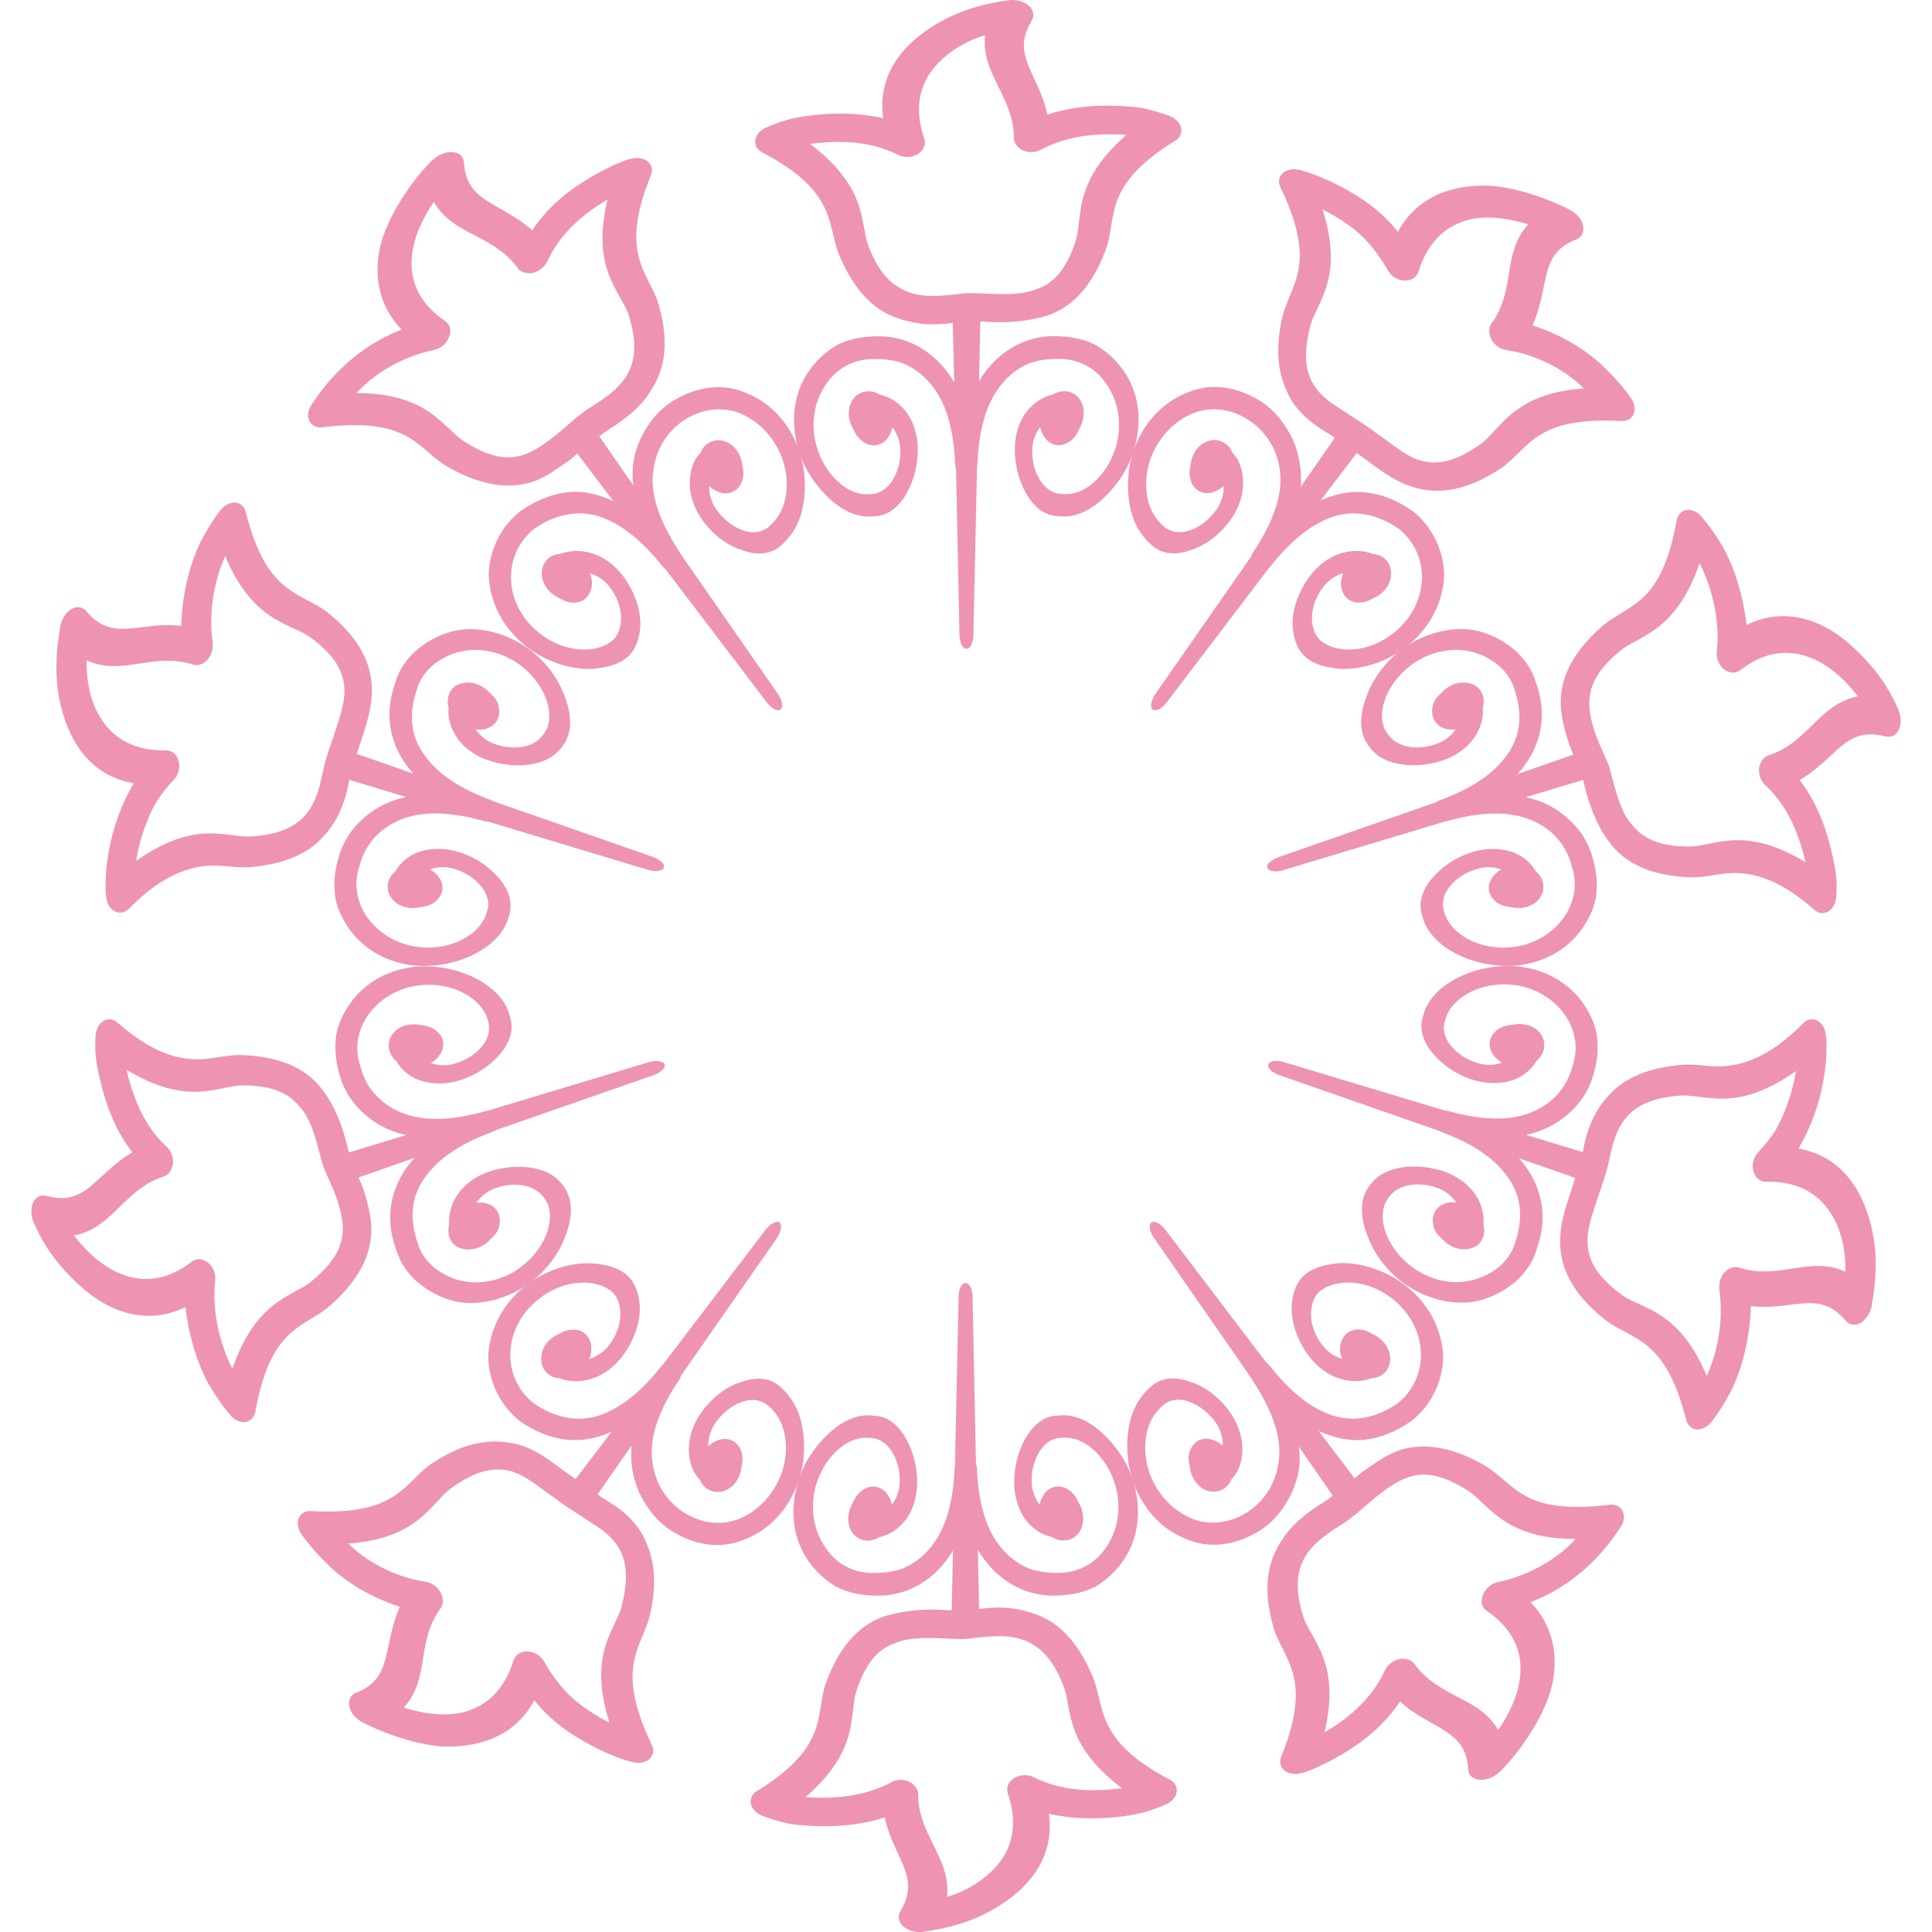 <svg fill="#ee93b433" version="1.1" id="Capa_1" xmlns="http://www.w3.org/2000/svg" xmlns:xlink="http://www.w3.org/1999/xlink" viewBox="0 0 160.047 160.047" xml:space="preserve"><g id="SVGRepo_bgCarrier" stroke-width="0"></g><g id="SVGRepo_tracerCarrier" stroke-linecap="round" stroke-linejoin="round"></g><g id="SVGRepo_iconCarrier"> <g> <g> <path d="M139.685,117.623c0.11,0.443,0.433,0.755,0.854,0.791c0.422,0.037,0.886-0.194,1.229-0.611c0,0,0.786-0.949,1.646-2.6 c0.833-1.688,1.55-4.208,1.629-7.009c1.107,0.132,2.131,0.048,3.038-0.079c1.909-0.231,3.312-0.49,4.841,1.313 c0.295,0.354,0.765,0.422,1.202,0.169c0.443-0.274,0.812-0.802,0.934-1.43c-0.037-0.143,0.828-3.549-0.132-6.913 c-0.696-2.658-2.378-5.484-5.943-6.106c2.711-4.578,2.368-9.281,2.257-9.492c-0.068-0.518-0.332-0.949-0.732-1.123 c-0.375-0.18-0.807-0.085-1.14,0.236c-2.004,2.041-3.67,2.896-5.01,3.286c-1.328,0.38-2.341,0.29-3.279,0.211 c-0.617-0.063-1.256-0.116-1.92-0.042c-2.958,0.289-4.725,1.244-5.801,2.426c-1.149,1.181-1.725,2.573-2.035,3.791v0.006 c-0.09,0.337-0.127,0.653-0.201,0.991l-4.703-1.424c1.318-0.285,2.505-0.854,3.485-1.729c1.018-0.876,1.804-2.036,2.157-3.502 c0.311-1.028,0.358-2.109,0.211-3.101c-0.175-1.002-0.676-1.936-1.25-2.753c-1.239-1.613-3.096-2.652-5.342-2.879 c-3.718-0.291-7.204,1.655-7.773,4.07c-0.063,0.158-0.105,0.322-0.127,0.48c-0.126,0.833,0.148,1.697,0.812,2.541 c0.822,1.002,1.93,1.825,3.354,2.295c1.182,0.374,2.437,0.395,3.565-0.027c0.785-0.332,1.392-0.864,1.793-1.545 c0.723-0.596,0.854-1.619,0.222-2.347c-0.544-0.611-1.44-0.812-2.247-0.622c-0.369,0.026-0.738,0.105-1.055,0.295 c-0.928,0.564-1.097,1.566-0.39,2.357c0.168,0.201,0.374,0.343,0.601,0.475c-0.611,0.232-1.297,0.254-1.972,0.063 c-0.966-0.295-1.783-0.828-2.305-1.497c-0.522-0.67-0.686-1.398-0.438-2.089c0.475-1.851,2.953-3.222,5.652-2.911 c3.438,0.401,5.98,3.555,4.904,6.697c-0.506,2.015-1.94,3.354-3.712,3.977c-1.772,0.611-3.997,0.506-6.618-0.232 c-0.111-0.047-0.243-0.058-0.343-0.058l-13.258-3.992c-0.611-0.179-1.149-0.095-1.281,0.185c-0.11,0.279,0.29,0.675,0.896,0.892 l13.252,4.624c0.053,0.021,0.095,0.053,0.147,0.074c2.542,0.934,4.414,2.151,5.511,3.718c1.182,1.582,1.324,3.407,0.67,5.39 c-0.427,1.582-1.767,2.621-3.217,3.085c-1.461,0.47-3.111,0.312-4.641-0.527c-2.341-1.318-3.659-3.939-2.942-5.728 c0.321-0.643,0.791-1.176,1.608-1.418s1.767-0.211,2.721,0.127c0.644,0.242,1.208,0.664,1.562,1.213 c-0.253-0.032-0.512-0.027-0.754,0.031c-1.019,0.232-1.414,1.197-1.061,2.141c0.121,0.327,0.364,0.602,0.644,0.834 c0.538,0.616,1.382,1.002,2.22,0.827c1.013-0.163,1.461-1.102,1.208-2.02c0.068-0.791-0.121-1.603-0.575-2.325 c-0.622-0.992-1.629-1.709-2.815-2.1c-1.435-0.453-2.9-0.484-4.093-0.126c-1.022,0.284-1.666,0.87-2.119,1.593 c-0.101,0.126-0.158,0.279-0.222,0.432c-0.501,1.177-0.18,2.669,0.475,4.082c0.644,1.393,1.804,2.816,3.428,3.76 c1.914,1.123,4.219,1.503,6.064,0.85c1.851-0.628,3.67-2.015,4.271-4.129c1.044-2.812,0.343-5.506-1.477-7.516l4.672,1.63 c-0.053,0.158-0.105,0.312-0.158,0.47c-0.844,2.784-2.942,6.865,2.616,11.27c0.527,0.416,1.097,0.711,1.655,0.996 C136.215,111.242,138.272,112.028,139.685,117.623z M132.482,98.849c0.126-0.353,0.242-0.706,0.348-1.018 c0.105-0.332,0.211-0.675,0.316-1.033c0.116-0.549,0.253-1.107,0.38-1.693c0.644-2.479,1.877-4.086,5.716-4.35 c0.501-0.032,0.986,0.047,1.509,0.11c1.761,0.189,4.081,0.638,8.026-2.136c-0.158,0.954-0.433,2.088-0.907,3.259 c-0.232,0.58-0.527,1.192-0.854,1.762c-0.391,0.574-0.844,1.144-1.35,1.688c-0.391,0.39-0.56,1.013-0.422,1.561 c0.137,0.543,0.554,0.907,1.033,0.896c2.595-0.063,4.271,0.949,5.284,2.458c1.055,1.502,1.339,3.448,1.318,4.999 c-1.593-0.749-3.153-0.454-4.662-0.222c-1.308,0.2-2.652,0.358-4.145-0.121c-0.411-0.127-0.896,0.026-1.234,0.416 c-0.337,0.391-0.464,0.955-0.406,1.445c0.396,2.758-0.269,5.426-1.044,7.113c-1.835-4.371-4.113-5.246-5.695-6.001 c-0.49-0.216-0.943-0.411-1.339-0.712C130.224,104.271,131.542,101.792,132.482,98.849z"></path> <path d="M134.285,126.457c0.28-0.443,0.322-0.955,0.116-1.309c-0.2-0.369-0.611-0.559-1.075-0.495 c-5.833,0.717-7.314-0.865-8.786-2.078c-0.464-0.4-0.96-0.822-1.529-1.165c-2.51-1.456-4.546-1.756-6.17-1.492 c-1.635,0.253-2.795,1.213-3.839,1.914c-0.274,0.205-0.527,0.422-0.791,0.633l-2.975-3.924c1.239,0.564,2.61,0.892,3.893,0.717 c1.275-0.158,2.584-0.686,3.817-1.561c1.693-1.34,2.59-3.375,2.61-5.337c-0.095-2.067-1.018-4.028-2.721-5.531 c-1.393-1.234-3.096-1.909-4.646-2.126c-0.791-0.115-1.497-0.084-2.162,0.074c-0.717,0.116-1.328,0.348-1.855,0.754 c-0.116,0.105-0.243,0.201-0.349,0.332c-0.559,0.649-0.812,1.546-0.822,2.553c0.011,1.234,0.475,2.6,1.35,3.818 c0.738,1.012,1.729,1.75,2.869,2.041c0.844,0.221,1.688,0.168,2.437-0.111c0.959-0.031,1.603-0.844,1.497-1.814 c-0.11-0.833-0.706-1.529-1.466-1.846c-0.316-0.2-0.644-0.337-1.013-0.363c-1.065-0.101-1.698,0.728-1.672,1.714 c0.017,0.242,0.09,0.485,0.19,0.717c-0.639-0.185-1.229-0.58-1.65-1.139c-0.606-0.791-0.939-1.688-0.939-2.511 c-0.01-0.833,0.232-1.571,0.802-2.014c1.571-1.14,4.346-0.817,6.328,1.012c2.637,2.421,2.616,6.281,0.053,8.332 c-1.725,1.182-3.544,1.572-5.337,1.029c-1.846-0.586-3.58-2.004-5.273-4.146c-0.084-0.101-0.168-0.179-0.273-0.253l-8.375-11.017 c-0.39-0.511-0.906-0.78-1.149-0.585c-0.253,0.18-0.137,0.775,0.232,1.292l8.005,11.533c0.021,0.053,0.042,0.1,0.074,0.137 c1.508,2.257,2.362,4.393,2.288,6.238c-0.073,1.819-0.886,3.612-2.604,4.763c-1.351,0.88-2.964,1.144-4.409,0.648 c-1.471-0.538-2.731-1.678-3.491-3.26c-0.58-1.229-0.717-2.557-0.527-3.681c0.19-1.128,0.729-2.015,1.498-2.626 c0.585-0.422,1.34-0.49,2.141-0.18c0.802,0.307,1.582,0.929,2.142,1.725c0.385,0.564,0.596,1.266,0.559,1.904 c-0.179-0.169-0.39-0.332-0.633-0.422c-0.98-0.443-1.898,0.016-2.141,1.055c-0.085,0.343-0.042,0.717,0.037,1.07 c0.084,0.828,0.563,1.629,1.302,1.951c0.887,0.391,1.825-0.031,2.173-0.896c0.549-0.549,0.844-1.355,0.886-2.236 c0.063-1.202-0.348-2.378-1.075-3.385c-0.886-1.213-2.036-2.057-3.186-2.421c-1.013-0.38-1.94-0.401-2.7-0.037 c-0.137,0.079-0.284,0.153-0.411,0.248c-1.018,0.822-1.761,1.93-2.024,3.544c-0.274,1.561-0.143,3.412,0.59,5.109 c0.907,2.078,2.479,3.555,4.388,4.229c1.946,0.771,4.082,0.332,5.906-0.807c1.245-0.796,2.078-1.988,2.616-3.127 c0.548-1.192,0.78-2.41,0.574-3.823l2.811,4.065c-0.121,0.101-0.242,0.195-0.374,0.301c-1.208,0.791-2.811,1.751-3.854,3.428 c-1.05,1.571-1.667,3.739-0.686,7.172c0.179,0.638,0.479,1.218,0.765,1.767c0.785,1.672,2.057,3.644-0.111,8.954 c-0.163,0.411-0.095,0.839,0.232,1.129c0.332,0.29,0.844,0.385,1.371,0.253c0,0,0.311-0.042,0.796-0.248 c0.501-0.2,1.208-0.517,2.03-0.971c1.646-0.917,3.812-2.325,5.411-4.719c0.791,0.738,1.682,1.244,2.499,1.708 c1.688,0.971,3.012,1.614,3.153,3.924c0.021,0.458,0.349,0.791,0.887,0.844c0.517,0.063,1.139-0.143,1.603-0.564 c0.143-0.026,2.61-2.553,3.929-5.7c1.07-2.442,1.229-5.881-1.26-8.438C131.865,130.786,134.132,126.583,134.285,126.457z M124.076,131.065c-0.549,0.116-1.018,0.532-1.224,1.05c-0.222,0.512-0.116,1.028,0.296,1.318 c4.377,2.963,2.784,7.256,0.959,9.893c-0.864-1.54-2.268-2.173-3.617-2.89c-1.191-0.633-2.384-1.308-3.301-2.579 c-0.264-0.354-0.749-0.517-1.261-0.416c-0.517,0.115-0.971,0.453-1.191,0.906c-1.197,2.627-3.392,4.219-5.016,5.158 c1.087-4.609-0.222-6.592-1.06-8.158c-0.27-0.459-0.522-0.886-0.675-1.36c-1.52-4.71,0.827-6.233,3.438-7.874 c0.322-0.227,0.586-0.447,0.865-0.653c0.253-0.222,0.543-0.459,0.817-0.701c0.422-0.364,0.865-0.749,1.34-1.103 c2.046-1.551,3.817-2.325,7.172-0.152c0.422,0.269,0.785,0.611,1.17,0.985c1.276,1.166,3.012,3.012,7.726,2.995 C129.254,128.924,126.918,130.474,124.076,131.065z"></path> <path d="M74.825,159.579c0.377,0.337,1.015,0.527,1.619,0.453c0.129-0.042,3.607-0.321,6.502-2.268 c2.296-1.471,4.448-3.934,3.941-7.509c2.563,0.574,4.989,0.396,6.761,0.121c1.762-0.295,2.848-0.886,2.975-0.918 c0.484-0.211,0.801-0.606,0.854-1.028c0.063-0.416-0.168-0.791-0.569-1.007c-5.1-2.652-5.421-5.041-5.885-6.803 c-0.132-0.611-0.285-1.239-0.56-1.867c-1.191-2.727-2.646-4.129-4.113-4.804c-1.466-0.654-2.966-0.859-4.219-0.76 c-0.345,0.011-0.675,0.063-1.015,0.101l-0.113-4.915c1.339,2.294,3.712,3.981,6.729,3.792c1.087-0.043,2.131-0.274,3.032-0.738 c0.881-0.543,1.65-1.239,2.221-2.057c1.181-1.646,1.571-3.729,1.075-5.991c-0.411-1.856-1.371-3.306-2.521-4.461 c-1.16-1.123-2.457-1.788-3.718-1.667l-0.485,0.032c-0.838,0.11-1.582,0.644-2.178,1.529c-0.701,1.05-1.129,2.457-1.145,3.923 c-0.011,1.229,0.369,2.495,1.118,3.359c0.543,0.639,1.239,1.07,2.015,1.234c0.785,0.512,1.813,0.338,2.314-0.48 c0.412-0.717,0.327-1.677-0.1-2.356c-0.143-0.338-0.332-0.639-0.606-0.892c-0.802-0.723-1.83-0.585-2.362,0.322 c-0.116,0.216-0.222,0.464-0.264,0.722c-0.401-0.521-0.644-1.171-0.665-1.877c-0.021-1.007,0.243-1.931,0.718-2.626 c0.484-0.707,1.117-1.065,1.855-1.034c1.898-0.179,3.966,1.841,4.493,4.482c0.327,1.714-0.031,3.354-0.917,4.62 c-0.876,1.323-2.32,2.088-3.935,2.088c-1.033,0-1.982-0.116-2.815-0.532c-0.823-0.433-1.529-1.019-2.112-1.788 c-1.149-1.508-1.717-3.67-1.825-6.381c-0.005-0.121-0.031-0.248-0.076-0.358l-0.284-13.832c-0.011-0.644-0.288-1.14-0.578-1.118 c-0.309-0.031-0.566,0.475-0.577,1.118l-0.303,14.038c-0.006,0.058-0.027,0.11-0.027,0.158c-0.107,2.71-0.685,4.861-1.827,6.381 c-0.567,0.764-1.279,1.354-2.109,1.787c-0.833,0.406-1.772,0.538-2.813,0.527c-1.637,0.021-3.075-0.749-3.937-2.083 c-0.896-1.261-1.242-2.896-0.941-4.608c0.541-2.653,2.603-4.673,4.499-4.493c0.746-0.021,1.389,0.332,1.864,1.033 c0.485,0.696,0.749,1.635,0.717,2.632c-0.021,0.701-0.253,1.35-0.654,1.872c-0.053-0.259-0.134-0.507-0.274-0.723 c-0.551-0.907-1.55-1.039-2.365-0.321c-0.282,0.253-0.459,0.553-0.594,0.886c-0.422,0.68-0.53,1.646-0.108,2.362 c0.496,0.812,1.495,0.991,2.299,0.485c0.783-0.169,1.463-0.597,2.025-1.239c0.762-0.865,1.124-2.136,1.118-3.359 c-0.01-1.461-0.442-2.863-1.144-3.924c-0.583-0.886-1.334-1.418-2.17-1.519c-0.153-0.031-0.33-0.021-0.488-0.042 c-1.258-0.121-2.571,0.543-3.715,1.666c-1.16,1.155-2.112,2.616-2.521,4.473c-0.509,2.257-0.098,4.35,1.073,5.979 c0.58,0.812,1.34,1.514,2.226,2.057c0.902,0.464,1.938,0.696,3.03,0.738c2.993,0.19,5.336-1.466,6.673-3.723l-0.108,4.946 c-0.161-0.006-0.335-0.011-0.496-0.016c-1.438-0.111-3.333-0.026-5.107,0.527c-1.782,0.617-3.565,2.13-4.796,5.469 c-0.232,0.627-0.334,1.26-0.422,1.882c-0.334,1.841-0.475,4.15-5.329,7.125c-0.385,0.237-0.562,0.627-0.49,1.049 c0.105,0.422,0.469,0.791,0.965,0.997c0,0,0.292,0.116,0.793,0.274c0.525,0.147,1.248,0.405,2.205,0.479 c1.867,0.174,4.453,0.237,7.132-0.627c0.222,1.049,0.623,1.967,1.016,2.811c0.799,1.756,1.474,3.037,0.242,5.025 C74.36,158.772,74.434,159.23,74.825,159.579z M73.825,147.65c-2.5,1.329-5.215,1.35-7.085,1.224 c3.596-3.153,3.71-5.511,3.937-7.288c0.063-0.532,0.114-1.018,0.264-1.487c0.773-2.399,1.859-3.507,3.122-3.949 c1.252-0.533,2.742-0.496,4.282-0.411c0.361,0.01,0.741,0.021,1.076,0.036c0.335,0.011,0.696,0.006,1.062-0.058 c0.562-0.074,1.139-0.132,1.732-0.158c1.271-0.074,2.389,0.068,3.369,0.69c0.976,0.575,1.804,1.582,2.516,3.412 c0.185,0.459,0.264,0.944,0.354,1.466c0.354,1.74,0.644,4.082,4.493,7.014c-1.894,0.227-4.662,0.412-7.314-0.917 c-0.506-0.253-1.139-0.222-1.613,0.068c-0.485,0.306-0.686,0.796-0.538,1.261c0.844,2.468,0.4,4.355-0.71,5.764 c-1.104,1.413-2.845,2.399-4.329,2.821c0.211-1.735-0.546-3.144-1.221-4.509c-0.588-1.203-1.171-2.432-1.16-3.998 c0-0.438-0.319-0.844-0.788-1.049C74.83,147.381,74.268,147.402,73.825,147.65z"></path> <path d="M52.948,123.629c0.562,1.16,1.384,2.368,2.647,3.169c1.835,1.145,3.942,1.577,5.896,0.802 c1.917-0.675,3.488-2.151,4.39-4.229c0.757-1.697,0.865-3.549,0.591-5.109c-0.282-1.608-1.018-2.721-2.02-3.533 c-0.137-0.105-0.288-0.18-0.422-0.259c-0.772-0.363-1.685-0.343-2.695,0.037c-1.144,0.364-2.302,1.224-3.18,2.421 c-0.751,1.007-1.142,2.193-1.081,3.385c0.042,0.887,0.335,1.688,0.881,2.236c0.346,0.865,1.284,1.292,2.17,0.902 c0.768-0.333,1.237-1.124,1.297-1.941c0.098-0.358,0.119-0.743,0.042-1.086c-0.243-1.033-1.16-1.492-2.139-1.055 c-0.232,0.11-0.453,0.253-0.644,0.427c-0.031-0.627,0.185-1.339,0.567-1.903c0.562-0.802,1.323-1.435,2.138-1.729 c0.799-0.306,1.55-0.243,2.138,0.189c0.783,0.602,1.308,1.487,1.508,2.616c0.187,1.123,0.053,2.446-0.541,3.681 c-0.762,1.582-2.004,2.721-3.488,3.259c-1.458,0.496-3.051,0.232-4.396-0.648c-1.727-1.145-2.555-2.938-2.613-4.762 c-0.077-1.846,0.772-3.977,2.289-6.233c0.071-0.105,0.113-0.222,0.15-0.333l7.918-11.358c0.351-0.538,0.464-1.118,0.232-1.298 c-0.243-0.189-0.762,0.08-1.149,0.58l-8.501,11.17c-0.032,0.042-0.087,0.068-0.113,0.11c-1.68,2.142-3.428,3.555-5.276,4.15 c-1.793,0.538-3.607,0.143-5.329-1.034c-2.586-2.04-2.597-5.906,0.042-8.321c1.994-1.846,4.752-2.156,6.323-1.018 c0.577,0.443,0.828,1.182,0.812,2.015c0,0.812-0.33,1.714-0.941,2.51c-0.422,0.554-1.015,0.949-1.653,1.14 c0.113-0.232,0.174-0.475,0.189-0.728c0.05-0.992-0.583-1.804-1.664-1.698c-0.356,0.021-0.696,0.158-1.015,0.348 c-0.765,0.321-1.382,1.013-1.463,1.856c-0.108,0.971,0.551,1.782,1.498,1.814c0.759,0.295,1.603,0.332,2.434,0.11 c1.139-0.29,2.139-1.023,2.869-2.046c0.875-1.219,1.35-2.584,1.36-3.818c-0.021-1.007-0.277-1.898-0.833-2.547 c-0.114-0.111-0.232-0.227-0.346-0.327c-0.517-0.4-1.139-0.644-1.856-0.765c-0.654-0.143-1.392-0.174-2.159-0.074 c-1.551,0.201-3.262,0.887-4.662,2.126c-1.685,1.508-2.613,3.491-2.705,5.537c0.016,1.956,0.907,4.002,2.608,5.342 c2.447,1.735,5.083,2.077,7.625,0.886l-2.996,3.934c-0.126-0.095-0.266-0.184-0.401-0.284c-1.205-0.796-2.57-2.114-4.416-2.6 c-1.912-0.459-4.148-0.369-7.08,1.587c-0.562,0.369-1.015,0.822-1.458,1.271c-1.371,1.291-2.755,3-8.564,2.673 c-0.464-0.021-0.844,0.19-1.015,0.575c-0.169,0.38-0.092,0.896,0.222,1.334c0,0,0.664,1.018,2.014,2.342 c1.279,1.35,3.449,2.811,6.138,3.681c-0.453,1.007-0.675,1.988-0.875,2.921c-0.398,1.92-0.62,3.375-2.764,4.209 c-0.432,0.158-0.633,0.58-0.551,1.107c0.098,0.532,0.53,1.007,1.052,1.308c0.066,0.031,0.854,0.464,2.081,0.928 c1.226,0.454,2.813,0.96,4.525,1.097c2.766,0.111,5.967-0.633,7.673-3.828c1.664,2.109,3.781,3.275,5.379,4.082 c1.629,0.78,2.792,1.075,2.916,1.07c0.53,0.1,1.015-0.042,1.305-0.338c0.292-0.311,0.334-0.754,0.113-1.154 c-2.521-5.258-1.424-7.283-0.749-8.997c0.242-0.574,0.495-1.171,0.643-1.824c0.641-2.922,0.221-4.794-0.509-6.286 c-0.741-1.481-1.927-2.395-3.024-3.059c-0.303-0.169-0.562-0.354-0.836-0.549l2.813-4.039 C52.204,121.188,52.425,122.438,52.948,123.629z M51.495,133.064c-0.113,0.475-0.335,0.917-0.567,1.397 c-0.728,1.618-1.877,3.681-0.443,8.242c-0.847-0.433-1.856-1.023-2.824-1.825c-0.965-0.807-1.846-1.935-2.576-3.217 c-0.264-0.49-0.789-0.822-1.361-0.854c-0.562-0.032-1.025,0.253-1.181,0.728c-0.756,2.479-2.225,3.739-3.987,4.261 c-1.695,0.475-3.628,0.121-5.112-0.338c1.2-1.275,1.397-2.837,1.648-4.34c0.208-1.297,0.475-2.615,1.403-3.881 c0.253-0.348,0.242-0.85,0-1.329c-0.243-0.453-0.717-0.791-1.216-0.87c-2.797-0.416-5.112-1.851-6.431-3.169 c4.648-0.343,6.188-2.247,7.414-3.518c0.346-0.396,0.686-0.765,1.076-1.044c2.057-1.509,3.607-1.783,4.923-1.45 c1.318,0.348,2.381,1.36,3.683,2.23c0.298,0.222,0.578,0.438,0.854,0.628c0.295,0.189,0.588,0.39,0.917,0.596 c0.464,0.311,0.949,0.622,1.453,0.954C51.329,127.606,52.483,129.256,51.495,133.064z"></path> <path d="M2.739,99.625c-0.211,0.475-0.19,1.129,0.071,1.693c0.032,0.068,0.383,0.896,1.058,1.993 c0.696,1.097,1.814,2.41,3.122,3.518c2.078,1.761,5.091,3.048,8.374,1.45c0.298,2.594,1.086,4.914,1.972,6.476 c0.907,1.529,1.706,2.431,1.793,2.531c0.351,0.39,0.82,0.575,1.237,0.506c0.403-0.073,0.707-0.405,0.788-0.864 c1.042-5.732,3.006-6.65,4.612-7.689c0.546-0.316,1.089-0.648,1.598-1.097c4.503-4.008,3.483-7.229,2.726-9.677 c-0.119-0.321-0.258-0.617-0.382-0.928l4.638-1.619c-1.869,2.015-2.586,4.725-1.54,7.567c0.606,2.114,2.426,3.502,4.271,4.14 c1.848,0.654,4.158,0.264,6.075-0.865c1.617-0.949,2.777-2.362,3.431-3.754c0.646-1.414,0.96-2.906,0.464-4.082 c-0.065-0.143-0.118-0.306-0.211-0.433c-0.453-0.728-1.097-1.312-2.133-1.598c-1.194-0.348-2.658-0.321-4.092,0.132 c-1.194,0.38-2.194,1.107-2.813,2.099c-0.454,0.723-0.643,1.529-0.59,2.32c-0.243,0.923,0.189,1.862,1.221,2.025 c0.833,0.163,1.685-0.211,2.215-0.828c0.274-0.231,0.52-0.517,0.644-0.833c0.334-0.949-0.04-1.909-1.061-2.136 c-0.248-0.058-0.501-0.068-0.762-0.037c0.369-0.543,0.926-0.97,1.571-1.208c0.957-0.332,1.912-0.374,2.713-0.126 c0.799,0.253,1.305,0.77,1.619,1.424c0.712,1.761-0.604,4.388-2.942,5.716c-1.54,0.834-3.193,0.997-4.646,0.544 c-1.44-0.475-2.785-1.519-3.212-3.101c-0.654-1.979-0.514-3.808,0.665-5.379c1.107-1.572,2.979-2.795,5.519-3.719 c0.119-0.042,0.232-0.1,0.33-0.168l13.073-4.557c0.593-0.211,1.015-0.602,0.896-0.891c-0.129-0.274-0.665-0.364-1.284-0.186 l-13.442,4.051c-0.058,0.01-0.108,0-0.145,0.021c-2.608,0.738-4.839,0.844-6.616,0.232c-1.772-0.622-3.214-1.946-3.715-3.966 c-1.081-3.143,1.463-6.307,4.886-6.697c2.713-0.321,5.192,1.055,5.683,2.911c0.231,0.686,0.076,1.419-0.443,2.088 c-0.535,0.67-1.345,1.219-2.317,1.487c-0.675,0.2-1.361,0.169-1.965-0.053c0.222-0.127,0.433-0.285,0.594-0.485 c0.707-0.791,0.546-1.793-0.383-2.352c-0.324-0.19-0.69-0.269-1.049-0.301c-0.81-0.189-1.706,0.011-2.252,0.633 c-0.625,0.718-0.501,1.729,0.222,2.342c0.396,0.68,1.01,1.229,1.793,1.545c1.128,0.427,2.375,0.406,3.564,0.021 c1.427-0.469,2.534-1.286,3.354-2.277c0.665-0.844,0.955-1.709,0.804-2.547c-0.021-0.158-0.071-0.327-0.113-0.475 c-0.567-2.426-4.076-4.372-7.781-4.082c-2.236,0.227-4.121,1.266-5.323,2.885c-0.596,0.801-1.086,1.75-1.271,2.758 c-0.129,1.002-0.079,2.067,0.216,3.096c0.356,1.45,1.139,2.604,2.138,3.485c0.973,0.865,2.138,1.45,3.441,1.725l-4.735,1.439 c-0.045-0.153-0.098-0.316-0.132-0.475c-0.332-1.397-0.912-3.195-2.062-4.704c-1.128-1.514-3.087-2.752-6.637-2.885 c-0.675-0.025-1.318,0.069-1.927,0.164c-0.938,0.143-1.928,0.327-3.267,0.031c-1.371-0.284-3.019-1.022-5.168-2.9 c-0.334-0.295-0.778-0.348-1.139-0.126c-0.366,0.211-0.622,0.675-0.664,1.218c0,0-0.021,0.306-0.021,0.839 c-0.021,0.543,0.053,1.297,0.253,2.22c0.411,1.846,1.065,4.346,2.813,6.613c-0.954,0.543-1.69,1.213-2.375,1.846 c-1.437,1.318-2.436,2.362-4.693,1.771C3.372,98.929,2.96,99.15,2.739,99.625z M10.087,99.809 c0.963-0.933,1.962-1.866,3.462-2.341c0.411-0.132,0.707-0.56,0.778-1.065c0.047-0.517-0.129-1.055-0.525-1.413 c-2.12-1.957-2.876-4.546-3.33-6.376c4.082,2.458,6.371,1.841,8.121,1.514c0.52-0.11,1.015-0.211,1.484-0.211 c2.555-0.011,3.889,0.701,4.736,1.751c0.931,1.039,1.297,2.473,1.685,3.96c0.098,0.354,0.18,0.718,0.298,1.023 c0.124,0.327,0.274,0.653,0.433,1.013c0.222,0.506,0.464,1.038,0.665,1.603l0,0c0.809,2.437,0.97,4.372-2.07,6.86 c-0.377,0.333-0.82,0.555-1.284,0.802c-1.529,0.876-3.715,1.898-5.287,6.466c-0.865-1.703-1.716-4.383-1.437-7.262 c0.098-0.559-0.124-1.16-0.557-1.514c-0.427-0.354-0.965-0.411-1.355-0.116c-4.137,3.228-7.841,0.417-9.769-2.162 C7.886,102.035,8.994,100.875,10.087,99.809z"></path> <path d="M20.36,42.421c-0.108-0.443-0.427-0.746-0.854-0.783c-0.422-0.04-0.886,0.192-1.227,0.609c0,0-0.788,0.946-1.645,2.607 c-0.833,1.68-1.55,4.203-1.627,7c-1.107-0.132-2.133-0.045-3.035,0.079c-1.912,0.227-3.32,0.488-4.839-1.316 c-0.298-0.358-0.767-0.422-1.21-0.163c-0.438,0.266-0.804,0.799-0.928,1.421c0.032,0.145-0.825,3.546,0.129,6.921 c0.701,2.658,2.381,5.477,5.956,6.093c-2.71,4.583-2.375,9.287-2.268,9.498c0.071,0.517,0.335,0.949,0.736,1.123 c0.372,0.177,0.804,0.087,1.139-0.232c2.001-2.046,3.67-2.9,5.01-3.288c1.329-0.385,2.339-0.292,3.272-0.211 c0.623,0.059,1.266,0.114,1.922,0.042c2.961-0.292,4.743-1.252,5.806-2.434c1.15-1.173,1.717-2.566,2.03-3.797 c0.093-0.335,0.129-0.659,0.206-0.989l4.704,1.421c-1.324,0.285-2.502,0.857-3.489,1.732c-1.015,0.87-1.803,2.041-2.154,3.499 c-0.314,1.042-0.359,2.112-0.217,3.106c0.177,1.004,0.675,1.948,1.263,2.75c1.226,1.613,3.087,2.652,5.329,2.879 c3.715,0.29,7.209-1.65,7.776-4.071c0.061-0.158,0.108-0.316,0.119-0.475c0.137-0.835-0.14-1.7-0.804-2.547 c-0.82-0.999-1.927-1.816-3.354-2.286c-1.181-0.377-2.434-0.398-3.567,0.021c-0.788,0.337-1.39,0.87-1.788,1.55 c-0.73,0.596-0.86,1.622-0.221,2.344c0.54,0.617,1.437,0.82,2.246,0.633c0.367-0.034,0.738-0.113,1.052-0.309 c0.928-0.551,1.097-1.561,0.39-2.35c-0.169-0.195-0.38-0.351-0.601-0.475c0.612-0.227,1.297-0.253,1.972-0.061 c0.96,0.287,1.782,0.828,2.299,1.498c0.53,0.669,0.691,1.392,0.443,2.088c-0.475,1.849-2.953,3.225-5.653,2.903 c-3.446-0.391-5.978-3.552-4.904-6.692c0.509-2.02,1.941-3.349,3.705-3.971c1.782-0.62,4.008-0.512,6.615,0.232 c0.124,0.04,0.253,0.055,0.356,0.045l13.252,4c0.617,0.185,1.154,0.093,1.284-0.182c0.114-0.282-0.29-0.68-0.894-0.896 l-13.257-4.622c-0.05-0.023-0.093-0.061-0.143-0.076c-2.553-0.934-4.417-2.154-5.514-3.716c-1.181-1.576-1.326-3.401-0.669-5.384 c0.427-1.587,1.767-2.629,3.214-3.098c1.463-0.461,3.111-0.298,4.638,0.533c2.35,1.318,3.662,3.952,2.948,5.724 c-0.322,0.643-0.799,1.173-1.608,1.416c-0.809,0.243-1.767,0.211-2.721-0.129c-0.654-0.24-1.205-0.659-1.571-1.21 c0.264,0.031,0.52,0.021,0.768-0.032c1.015-0.232,1.402-1.195,1.057-2.141c-0.124-0.327-0.367-0.599-0.641-0.836 c-0.54-0.619-1.384-0.999-2.225-0.83c-1.015,0.16-1.458,1.102-1.215,2.02c-0.056,0.793,0.134,1.603,0.588,2.325 c0.611,0.994,1.627,1.704,2.813,2.091c1.432,0.459,2.9,0.496,4.095,0.14c1.031-0.29,1.666-0.875,2.12-1.598 c0.097-0.134,0.158-0.279,0.221-0.432c0.488-1.176,0.179-2.668-0.475-4.082c-0.643-1.395-1.814-2.813-3.428-3.76 c-1.917-1.124-4.219-1.506-6.07-0.852c-1.848,0.625-3.667,2.014-4.271,4.126c-1.036,2.811-0.34,5.506,1.479,7.515l-4.672-1.629 c0.061-0.158,0.108-0.309,0.158-0.469c0.841-2.782,2.942-6.858-2.613-11.277c-0.53-0.409-1.097-0.707-1.659-0.986 C23.833,48.807,21.774,48.022,20.36,42.421z M27.564,61.203c-0.124,0.351-0.243,0.696-0.356,1.015 c-0.098,0.33-0.201,0.675-0.309,1.036c-0.124,0.541-0.253,1.113-0.379,1.696c-0.641,2.479-1.878,4.087-5.717,4.348 c-0.498,0.031-0.983-0.045-1.508-0.113c-1.759-0.19-4.082-0.633-8.024,2.138c0.156-0.952,0.433-2.085,0.907-3.261 c0.432-1.185,1.149-2.379,2.204-3.441c0.393-0.398,0.562-1.015,0.419-1.561c-0.135-0.546-0.551-0.907-1.031-0.896 c-2.592,0.05-4.271-0.955-5.286-2.458c-1.052-1.511-1.34-3.448-1.313-5.004c1.59,0.746,3.148,0.448,4.656,0.227 c1.306-0.2,2.655-0.361,4.148,0.119c0.409,0.134,0.896-0.026,1.237-0.417c0.334-0.388,0.464-0.955,0.403-1.448 c-0.393-2.748,0.271-5.416,1.036-7.111c1.854,4.369,4.121,5.244,5.703,6.001c0.485,0.222,0.941,0.419,1.339,0.712 C29.821,55.779,28.502,58.252,27.564,61.203z"></path> <path d="M25.76,33.596c-0.266,0.448-0.319,0.952-0.113,1.313c0.192,0.367,0.604,0.551,1.068,0.485 c5.833-0.706,7.322,0.876,8.786,2.081c0.469,0.408,0.957,0.83,1.529,1.165c2.51,1.458,4.546,1.756,6.178,1.495 c1.635-0.248,2.774-1.208,3.839-1.917c0.274-0.206,0.525-0.419,0.783-0.636l2.975,3.921c-1.237-0.562-2.603-0.891-3.887-0.714 c-1.287,0.164-2.582,0.691-3.818,1.561c-1.7,1.334-2.597,3.375-2.613,5.334c0.09,2.07,1.021,4.034,2.716,5.542 c1.403,1.237,3.104,1.917,4.654,2.127c0.789,0.104,1.5,0.074,2.154-0.081c0.72-0.114,1.339-0.351,1.859-0.752 c0.124-0.103,0.248-0.203,0.345-0.329c0.562-0.646,0.815-1.543,0.836-2.553c-0.016-1.226-0.485-2.592-1.36-3.818 c-0.733-1.01-1.722-1.75-2.872-2.041c-0.833-0.222-1.685-0.169-2.426,0.113c-0.967,0.031-1.603,0.846-1.5,1.813 c0.093,0.836,0.707,1.532,1.464,1.852c0.319,0.189,0.641,0.335,1.015,0.361c1.063,0.097,1.696-0.728,1.669-1.712 c-0.019-0.242-0.092-0.49-0.19-0.717c0.638,0.182,1.226,0.577,1.648,1.128c0.609,0.793,0.944,1.69,0.944,2.521 c0.011,0.833-0.232,1.571-0.81,2.009c-1.566,1.139-4.337,0.82-6.323-1.015c-2.647-2.426-2.616-6.281-0.05-8.332 c1.722-1.182,3.539-1.572,5.329-1.031c1.854,0.588,3.597,2.009,5.281,4.143c0.082,0.103,0.169,0.187,0.271,0.253l8.375,11.016 c0.385,0.511,0.907,0.783,1.149,0.593c0.246-0.188,0.132-0.778-0.232-1.3l-8.008-11.525c-0.021-0.053-0.037-0.103-0.079-0.145 c-1.503-2.257-2.354-4.391-2.281-6.239c0.071-1.819,0.886-3.618,2.608-4.762c1.35-0.88,2.956-1.144,4.403-0.648 c1.469,0.535,2.737,1.68,3.488,3.262c0.583,1.226,0.723,2.55,0.533,3.673c-0.198,1.129-0.733,2.015-1.505,2.629 c-0.583,0.422-1.334,0.488-2.139,0.185c-0.788-0.309-1.571-0.928-2.133-1.727c-0.388-0.562-0.599-1.271-0.567-1.907 c0.19,0.172,0.398,0.33,0.644,0.425c0.97,0.443,1.888-0.016,2.133-1.052c0.095-0.351,0.059-0.718-0.034-1.079 c-0.074-0.828-0.551-1.627-1.305-1.951c-0.876-0.388-1.828,0.032-2.16,0.896c-0.562,0.551-0.833,1.355-0.886,2.241 c-0.065,1.194,0.335,2.375,1.073,3.38c0.886,1.21,2.046,2.057,3.188,2.42c1.015,0.387,1.927,0.409,2.7,0.037 c0.135-0.071,0.285-0.152,0.409-0.248c1.015-0.823,1.75-1.93,2.024-3.543c0.277-1.562,0.146-3.412-0.588-5.113 c-0.907-2.075-2.479-3.549-4.396-4.224c-1.938-0.772-4.061-0.335-5.885,0.804c-1.255,0.793-2.091,1.988-2.626,3.127 c-0.541,1.188-0.773,2.41-0.578,3.823l-2.824-4.066c0.124-0.098,0.258-0.195,0.377-0.298c1.21-0.793,2.824-1.753,3.852-3.422 c1.062-1.572,1.677-3.747,0.696-7.172c-0.179-0.649-0.475-1.221-0.767-1.769c-0.793-1.669-2.051-3.642,0.114-8.954 c0.179-0.417,0.103-0.844-0.232-1.129c-0.324-0.293-0.833-0.39-1.36-0.258c0,0-0.319,0.042-0.799,0.248 c-0.499,0.201-1.216,0.517-2.03,0.971c-1.653,0.917-3.813,2.317-5.405,4.72c-0.802-0.738-1.685-1.247-2.502-1.711 c-1.685-0.967-3.016-1.608-3.154-3.92c-0.031-0.459-0.355-0.789-0.886-0.847c-0.527-0.061-1.139,0.145-1.603,0.562 c-0.145,0.026-2.613,2.553-3.926,5.701c-1.083,2.436-1.231,5.882,1.253,8.435C28.184,29.261,25.916,33.461,25.76,33.596z M35.975,28.985c0.546-0.108,1.015-0.533,1.221-1.053c0.222-0.509,0.113-1.03-0.295-1.318c-4.375-2.963-2.787-7.251-0.957-9.893 c0.86,1.54,2.262,2.183,3.612,2.895c1.194,0.627,2.389,1.302,3.312,2.571c0.253,0.356,0.743,0.517,1.252,0.417 c0.517-0.108,0.971-0.454,1.192-0.907c1.195-2.626,3.388-4.219,5.012-5.157c-1.086,4.611,0.222,6.592,1.063,8.158 c0.266,0.458,0.519,0.886,0.675,1.361c1.519,4.709-0.831,6.233-3.438,7.873c-0.319,0.227-0.588,0.448-0.865,0.654 c-0.253,0.221-0.546,0.458-0.82,0.702c-0.422,0.363-0.865,0.746-1.339,1.102c-2.046,1.551-3.818,2.323-7.172,0.158 c-0.419-0.271-0.783-0.617-1.166-0.988c-1.279-1.163-3.014-3.009-7.728-2.993C30.792,31.128,33.13,29.575,35.975,28.985z"></path> <path d="M85.221,0.474c-0.375-0.345-1.002-0.53-1.614-0.458c-0.132,0.042-3.609,0.313-6.504,2.272 c-2.299,1.474-4.451,3.926-3.942,7.502C70.595,9.217,68.172,9.394,66.4,9.67c-1.761,0.295-2.845,0.884-2.977,0.912 c-0.48,0.217-0.799,0.609-0.852,1.031c-0.061,0.417,0.166,0.794,0.572,1.015c5.097,2.645,5.416,5.028,5.88,6.797 c0.134,0.612,0.287,1.237,0.562,1.864c1.194,2.721,2.647,4.126,4.116,4.802c1.463,0.651,2.963,0.856,4.216,0.754h0.01 c0.335-0.011,0.665-0.058,1.004-0.098l0.113,4.92c-1.339-2.299-3.715-3.984-6.726-3.797c-1.087,0.04-2.133,0.271-3.035,0.741 c-0.881,0.535-1.648,1.236-2.22,2.057c-1.178,1.638-1.571,3.726-1.076,5.988c0.411,1.858,1.371,3.306,2.523,4.461 c1.16,1.123,2.457,1.788,3.715,1.664l0.485-0.032c0.841-0.113,1.582-0.643,2.175-1.529c0.704-1.052,1.134-2.457,1.147-3.92 c0.011-1.221-0.369-2.495-1.107-3.359c-0.557-0.641-1.247-1.068-2.025-1.242c-0.789-0.506-1.814-0.335-2.312,0.488 c-0.417,0.712-0.33,1.671,0.098,2.354c0.14,0.335,0.334,0.635,0.604,0.889c0.807,0.725,1.832,0.585,2.365-0.322 c0.119-0.216,0.222-0.459,0.272-0.715c0.393,0.515,0.635,1.163,0.659,1.87c0.021,1.004-0.243,1.938-0.72,2.639 c-0.485,0.694-1.118,1.061-1.856,1.031c-1.901,0.174-3.963-1.846-4.493-4.49c-0.33-1.719,0.032-3.354,0.917-4.622 c0.875-1.324,2.323-2.086,3.937-2.081c1.031-0.005,1.982,0.114,2.813,0.525c0.82,0.433,1.529,1.025,2.112,1.788 c1.15,1.516,1.717,3.67,1.825,6.381c0.01,0.132,0.031,0.248,0.076,0.359l0.285,13.832c0.01,0.644,0.287,1.142,0.577,1.118 c0.309,0.028,0.566-0.475,0.577-1.118l0.304-14.038c0.005-0.056,0.026-0.103,0.031-0.158c0.103-2.71,0.681-4.859,1.833-6.381 c0.562-0.762,1.266-1.355,2.099-1.788c0.833-0.406,1.771-0.536,2.815-0.525c1.635-0.016,3.069,0.752,3.935,2.081 c0.896,1.268,1.244,2.903,0.938,4.609c-0.538,2.652-2.6,4.672-4.493,4.498c-0.749,0.019-1.392-0.332-1.866-1.036 c-0.485-0.696-0.749-1.64-0.718-2.639c0.021-0.702,0.253-1.35,0.654-1.87c0.053,0.253,0.137,0.504,0.274,0.72 c0.548,0.907,1.55,1.042,2.362,0.322c0.284-0.253,0.464-0.554,0.596-0.886c0.422-0.68,0.532-1.645,0.11-2.357 c-0.495-0.817-1.497-0.994-2.299-0.488c-0.786,0.174-1.466,0.599-2.025,1.242c-0.765,0.865-1.128,2.138-1.117,3.359 c0.01,1.463,0.442,2.863,1.139,3.92c0.585,0.886,1.34,1.416,2.173,1.521c0.152,0.034,0.337,0.018,0.485,0.044 c1.26,0.119,2.584-0.545,3.718-1.669c1.16-1.154,2.114-2.607,2.521-4.472c0.512-2.257,0.1-4.351-1.07-5.982 c-0.58-0.81-1.34-1.517-2.226-2.052c-0.907-0.469-1.931-0.701-3.032-0.741c-2.99-0.182-5.334,1.463-6.674,3.72l0.108-4.946 c0.161,0.008,0.335,0.013,0.495,0.019c1.438,0.113,3.333,0.026,5.105-0.525c1.782-0.623,3.564-2.123,4.799-5.466 c0.231-0.625,0.337-1.263,0.422-1.882c0.337-1.838,0.475-4.143,5.326-7.125c0.39-0.237,0.563-0.63,0.495-1.047 c-0.105-0.422-0.475-0.799-0.97-0.999c0,0-0.29-0.113-0.791-0.274C95.568,9.188,94.85,8.93,93.89,8.858 c-1.866-0.176-4.45-0.237-7.129,0.633c-0.222-1.057-0.623-1.975-1.019-2.819C84.936,4.917,84.261,3.643,85.5,1.66 C85.685,1.278,85.611,0.819,85.221,0.474z M86.223,12.402c2.499-1.334,5.215-1.355,7.087-1.226 c-3.596,3.153-3.712,5.519-3.938,7.285c-0.063,0.53-0.111,1.021-0.264,1.49c-0.775,2.407-1.862,3.509-3.122,3.958 c-1.25,0.53-2.742,0.488-4.282,0.411c-0.361-0.016-0.741-0.026-1.076-0.039c-0.335-0.005-0.695-0.005-1.062,0.055 c-0.562,0.071-1.139,0.134-1.732,0.161c-1.271,0.071-2.389-0.068-3.37-0.69c-0.973-0.572-1.804-1.582-2.519-3.412 c-0.182-0.459-0.264-0.944-0.351-1.469c-0.351-1.74-0.643-4.076-4.493-7.008c1.901-0.229,4.662-0.412,7.312,0.913 c0.509,0.253,1.139,0.227,1.614-0.066c0.488-0.303,0.688-0.793,0.541-1.258c-0.841-2.468-0.398-4.358,0.709-5.771 c1.104-1.416,2.845-2.399,4.334-2.821c-0.211,1.735,0.541,3.143,1.216,4.512c0.588,1.197,1.171,2.428,1.16,3.994 c0,0.438,0.316,0.844,0.791,1.05C85.221,12.671,85.78,12.65,86.223,12.402z"></path> <path d="M107.1,36.42c-0.563-1.16-1.387-2.365-2.646-3.17c-1.836-1.144-3.939-1.576-5.896-0.804 c-1.914,0.68-3.485,2.154-4.393,4.229c-0.754,1.701-0.854,3.552-0.591,5.113c0.285,1.608,1.023,2.721,2.025,3.533 c0.137,0.105,0.285,0.187,0.422,0.258c0.77,0.372,1.683,0.345,2.689-0.037c1.149-0.364,2.305-1.221,3.186-2.421 c0.748-1.005,1.139-2.193,1.075-3.386c-0.042-0.886-0.332-1.685-0.875-2.235c-0.349-0.865-1.287-1.292-2.173-0.902 c-0.77,0.33-1.234,1.124-1.297,1.949c-0.096,0.356-0.116,0.736-0.032,1.086c0.232,1.031,1.149,1.49,2.131,1.052 c0.231-0.103,0.453-0.253,0.644-0.427c0.031,0.627-0.18,1.339-0.564,1.914c-0.564,0.799-1.329,1.424-2.136,1.727 c-0.802,0.298-1.551,0.243-2.142-0.19c-0.78-0.609-1.302-1.495-1.503-2.623c-0.185-1.124-0.053-2.447,0.533-3.673 c0.77-1.582,2.004-2.721,3.491-3.261c1.466-0.496,3.059-0.232,4.397,0.648c1.74,1.145,2.563,2.938,2.626,4.757 c0.063,1.854-0.78,3.981-2.294,6.238c-0.079,0.108-0.11,0.222-0.152,0.335l-7.916,11.356c-0.353,0.538-0.464,1.118-0.221,1.3 c0.247,0.185,0.765-0.082,1.154-0.588l8.496-11.172c0.036-0.04,0.089-0.066,0.11-0.113c1.688-2.139,3.438-3.555,5.284-4.143 c1.793-0.541,3.606-0.15,5.326,1.025c2.584,2.046,2.595,5.912-0.042,8.327c-1.994,1.846-4.757,2.159-6.328,1.025 c-0.57-0.443-0.823-1.176-0.802-2.015c0-0.819,0.327-1.722,0.938-2.515c0.422-0.556,1.013-0.947,1.646-1.139 c-0.105,0.232-0.169,0.48-0.19,0.728c-0.042,0.989,0.591,1.804,1.672,1.706c0.354-0.026,0.696-0.166,1.008-0.355 c0.78-0.319,1.381-1.016,1.466-1.852c0.116-0.967-0.549-1.782-1.498-1.813c-0.759-0.293-1.593-0.335-2.426-0.113 c-1.139,0.29-2.141,1.03-2.868,2.046c-0.876,1.221-1.351,2.586-1.361,3.818c0.021,1.004,0.28,1.901,0.834,2.547 c0.11,0.118,0.231,0.227,0.348,0.329c0.506,0.401,1.139,0.638,1.846,0.757c0.654,0.15,1.393,0.18,2.167,0.076 c1.546-0.205,3.265-0.886,4.657-2.127c1.688-1.508,2.62-3.483,2.71-5.535c-0.021-1.962-0.907-4.008-2.604-5.342 c-2.458-1.743-5.095-2.078-7.637-0.886l2.996-3.937c0.137,0.097,0.273,0.185,0.4,0.287c2.352,1.701,5.674,4.859,11.496,1.015 c0.559-0.369,1.013-0.823,1.466-1.271c1.371-1.295,2.758-3,8.564-2.676c0.464,0.026,0.844-0.19,1.013-0.578 c0.168-0.385,0.084-0.891-0.222-1.334c0,0-0.665-1.015-2.015-2.333c-1.287-1.355-3.449-2.813-6.148-3.683 c0.464-1,0.686-1.986,0.886-2.922c0.39-1.922,0.611-3.375,2.763-4.206c0.433-0.168,0.633-0.583,0.549-1.113 c-0.084-0.53-0.517-1.004-1.05-1.308c-0.068-0.032-0.864-0.464-2.083-0.923c-1.223-0.459-2.821-0.96-4.524-1.094 c-2.763-0.122-5.975,0.63-7.678,3.821c-1.656-2.104-3.776-3.277-5.379-4.077c-1.624-0.783-2.784-1.079-2.911-1.079 c-0.527-0.092-1.018,0.042-1.308,0.351c-0.296,0.309-0.338,0.749-0.116,1.155c2.521,5.25,1.424,7.274,0.749,8.996 c-0.243,0.572-0.496,1.171-0.639,1.819c-0.638,2.922-0.221,4.797,0.512,6.292c0.738,1.479,1.92,2.392,3.017,3.056l0,0 c0.306,0.169,0.564,0.361,0.844,0.546l-2.811,4.039C107.844,38.862,107.623,37.615,107.1,36.42z M108.55,26.986 c0.116-0.475,0.338-0.917,0.57-1.397c0.728-1.613,1.877-3.678,0.442-8.245c0.844,0.433,1.856,1.026,2.827,1.825 c0.97,0.804,1.846,1.938,2.573,3.214c0.264,0.49,0.791,0.825,1.36,0.856c0.559,0.035,1.023-0.253,1.182-0.722 c0.759-2.473,2.225-3.747,3.986-4.266c1.698-0.475,3.617-0.124,5.115,0.335c-1.202,1.273-1.402,2.834-1.65,4.335 c-0.206,1.297-0.475,2.615-1.403,3.884c-0.253,0.345-0.242,0.846,0,1.318c0.243,0.464,0.718,0.799,1.219,0.873 c2.795,0.422,5.109,1.848,6.428,3.177c-4.646,0.34-6.186,2.246-7.414,3.52c-0.343,0.387-0.686,0.762-1.076,1.052 c-2.057,1.503-3.606,1.777-4.92,1.437c-1.318-0.345-2.384-1.36-3.676-2.23c-0.311-0.222-0.585-0.438-0.864-0.63 c-0.296-0.185-0.586-0.385-0.918-0.602c-0.464-0.301-0.949-0.619-1.45-0.949C108.719,32.441,107.565,30.793,108.55,26.986z"></path> <path d="M157.309,60.425c0.211-0.475,0.189-1.128-0.074-1.69c-0.021-0.071-0.38-0.896-1.055-1.999 c-0.696-1.092-1.813-2.412-3.122-3.52c-2.066-1.767-5.094-3.046-8.374-1.442c-0.295-2.603-1.086-4.92-1.962-6.476 c-0.917-1.542-1.719-2.439-1.803-2.542c-0.349-0.385-0.823-0.578-1.234-0.499c-0.406,0.077-0.707,0.406-0.791,0.865 c-1.033,5.729-3.006,6.658-4.609,7.688c-0.537,0.319-1.091,0.649-1.603,1.103c-4.504,3.997-3.47,7.229-2.722,9.671 c0.116,0.324,0.254,0.617,0.38,0.928l-4.641,1.616c1.872-2.015,2.595-4.725,1.54-7.573c-0.602-2.109-2.426-3.499-4.271-4.129 c-1.846-0.648-4.145-0.266-6.075,0.862c-1.608,0.952-2.773,2.365-3.428,3.755c-0.644,1.413-0.96,2.906-0.464,4.082 c0.063,0.155,0.116,0.298,0.222,0.432c0.453,0.722,1.086,1.313,2.12,1.598c1.196,0.351,2.657,0.318,4.092-0.135 c1.197-0.391,2.204-1.107,2.816-2.096c0.453-0.722,0.643-1.527,0.59-2.32c0.243-0.92-0.2-1.859-1.223-2.025 c-0.834-0.164-1.683,0.211-2.215,0.83c-0.274,0.232-0.522,0.515-0.644,0.836c-0.338,0.947,0.042,1.906,1.055,2.139 c0.253,0.061,0.506,0.066,0.77,0.04c-0.369,0.545-0.928,0.97-1.593,1.203c-0.938,0.343-1.903,0.374-2.699,0.132 c-0.791-0.243-1.298-0.763-1.614-1.416c-0.706-1.767,0.596-4.401,2.942-5.719c1.54-0.826,3.196-1,4.641-0.533 c1.445,0.47,2.785,1.511,3.217,3.093c0.654,1.983,0.518,3.808-0.664,5.39c-1.107,1.561-2.984,2.782-5.526,3.715 c-0.116,0.042-0.222,0.108-0.327,0.172l-13.067,4.554c-0.591,0.211-1.018,0.608-0.896,0.891c0.132,0.27,0.664,0.367,1.281,0.185 l13.437-4.044c0.063-0.005,0.111-0.005,0.153-0.024c2.604-0.738,4.841-0.846,6.618-0.227c1.761,0.611,3.211,1.943,3.718,3.958 c1.075,3.148-1.466,6.314-4.894,6.699c-2.7,0.322-5.179-1.055-5.675-2.908c-0.231-0.686-0.079-1.413,0.443-2.083 c0.538-0.675,1.339-1.215,2.32-1.492c0.675-0.198,1.36-0.171,1.962,0.056c-0.222,0.124-0.433,0.284-0.591,0.475 c-0.707,0.788-0.549,1.798,0.38,2.354c0.326,0.185,0.686,0.269,1.044,0.298c0.807,0.192,1.703-0.005,2.257-0.628 c0.633-0.717,0.496-1.737-0.222-2.344c-0.4-0.68-1.018-1.226-1.793-1.545c-1.128-0.419-2.384-0.403-3.564-0.021 c-1.43,0.47-2.537,1.282-3.354,2.281c-0.653,0.841-0.959,1.706-0.801,2.547c0.021,0.158,0.062,0.311,0.115,0.469 c0.56,2.426,4.082,4.367,7.784,4.071c2.235-0.222,4.113-1.26,5.326-2.884c0.591-0.797,1.075-1.743,1.266-2.745 c0.132-1,0.084-2.064-0.222-3.101c-0.358-1.448-1.129-2.608-2.136-3.479c-0.986-0.87-2.136-1.458-3.454-1.737l4.746-1.427 c0.048,0.15,0.09,0.309,0.121,0.47c0.332,1.4,0.923,3.198,2.072,4.709c1.118,1.511,3.08,2.748,6.635,2.885 c0.675,0.026,1.308-0.071,1.919-0.169c0.949-0.145,1.914-0.324,3.265-0.031c1.376,0.292,3.021,1.025,5.157,2.905 c0.332,0.296,0.786,0.343,1.149,0.124c0.364-0.211,0.622-0.675,0.654-1.21c0,0,0.031-0.309,0.031-0.841 c0.021-0.541-0.063-1.302-0.264-2.225c-0.4-1.835-1.055-4.338-2.8-6.61c0.938-0.541,1.688-1.21,2.384-1.841 c1.424-1.318,2.436-2.359,4.693-1.777C156.676,61.121,157.087,60.899,157.309,60.425z M149.958,60.24 c-0.96,0.933-1.962,1.864-3.459,2.338c-0.411,0.13-0.707,0.557-0.78,1.068c-0.043,0.52,0.142,1.055,0.527,1.41 c2.119,1.959,2.879,4.551,3.332,6.373c-4.081-2.457-6.37-1.838-8.121-1.513c-0.521,0.108-1.018,0.211-1.486,0.211 c-2.553,0.01-3.893-0.702-4.736-1.756c-0.928-1.036-1.286-2.468-1.688-3.952c-0.095-0.361-0.179-0.723-0.284-1.036 c-0.138-0.314-0.285-0.648-0.433-1c-0.232-0.511-0.475-1.046-0.675-1.608c-0.802-2.436-0.971-4.369,2.067-6.869 c0.39-0.319,0.822-0.546,1.286-0.794c1.529-0.875,3.713-1.9,5.284-6.465c0.865,1.701,1.719,4.374,1.439,7.254 c-0.1,0.556,0.121,1.154,0.554,1.516c0.433,0.356,0.971,0.411,1.36,0.113c4.124-3.227,7.837-0.414,9.767,2.162 C152.162,58.015,151.054,59.172,149.958,60.24z"></path> </g> </g> </g></svg>